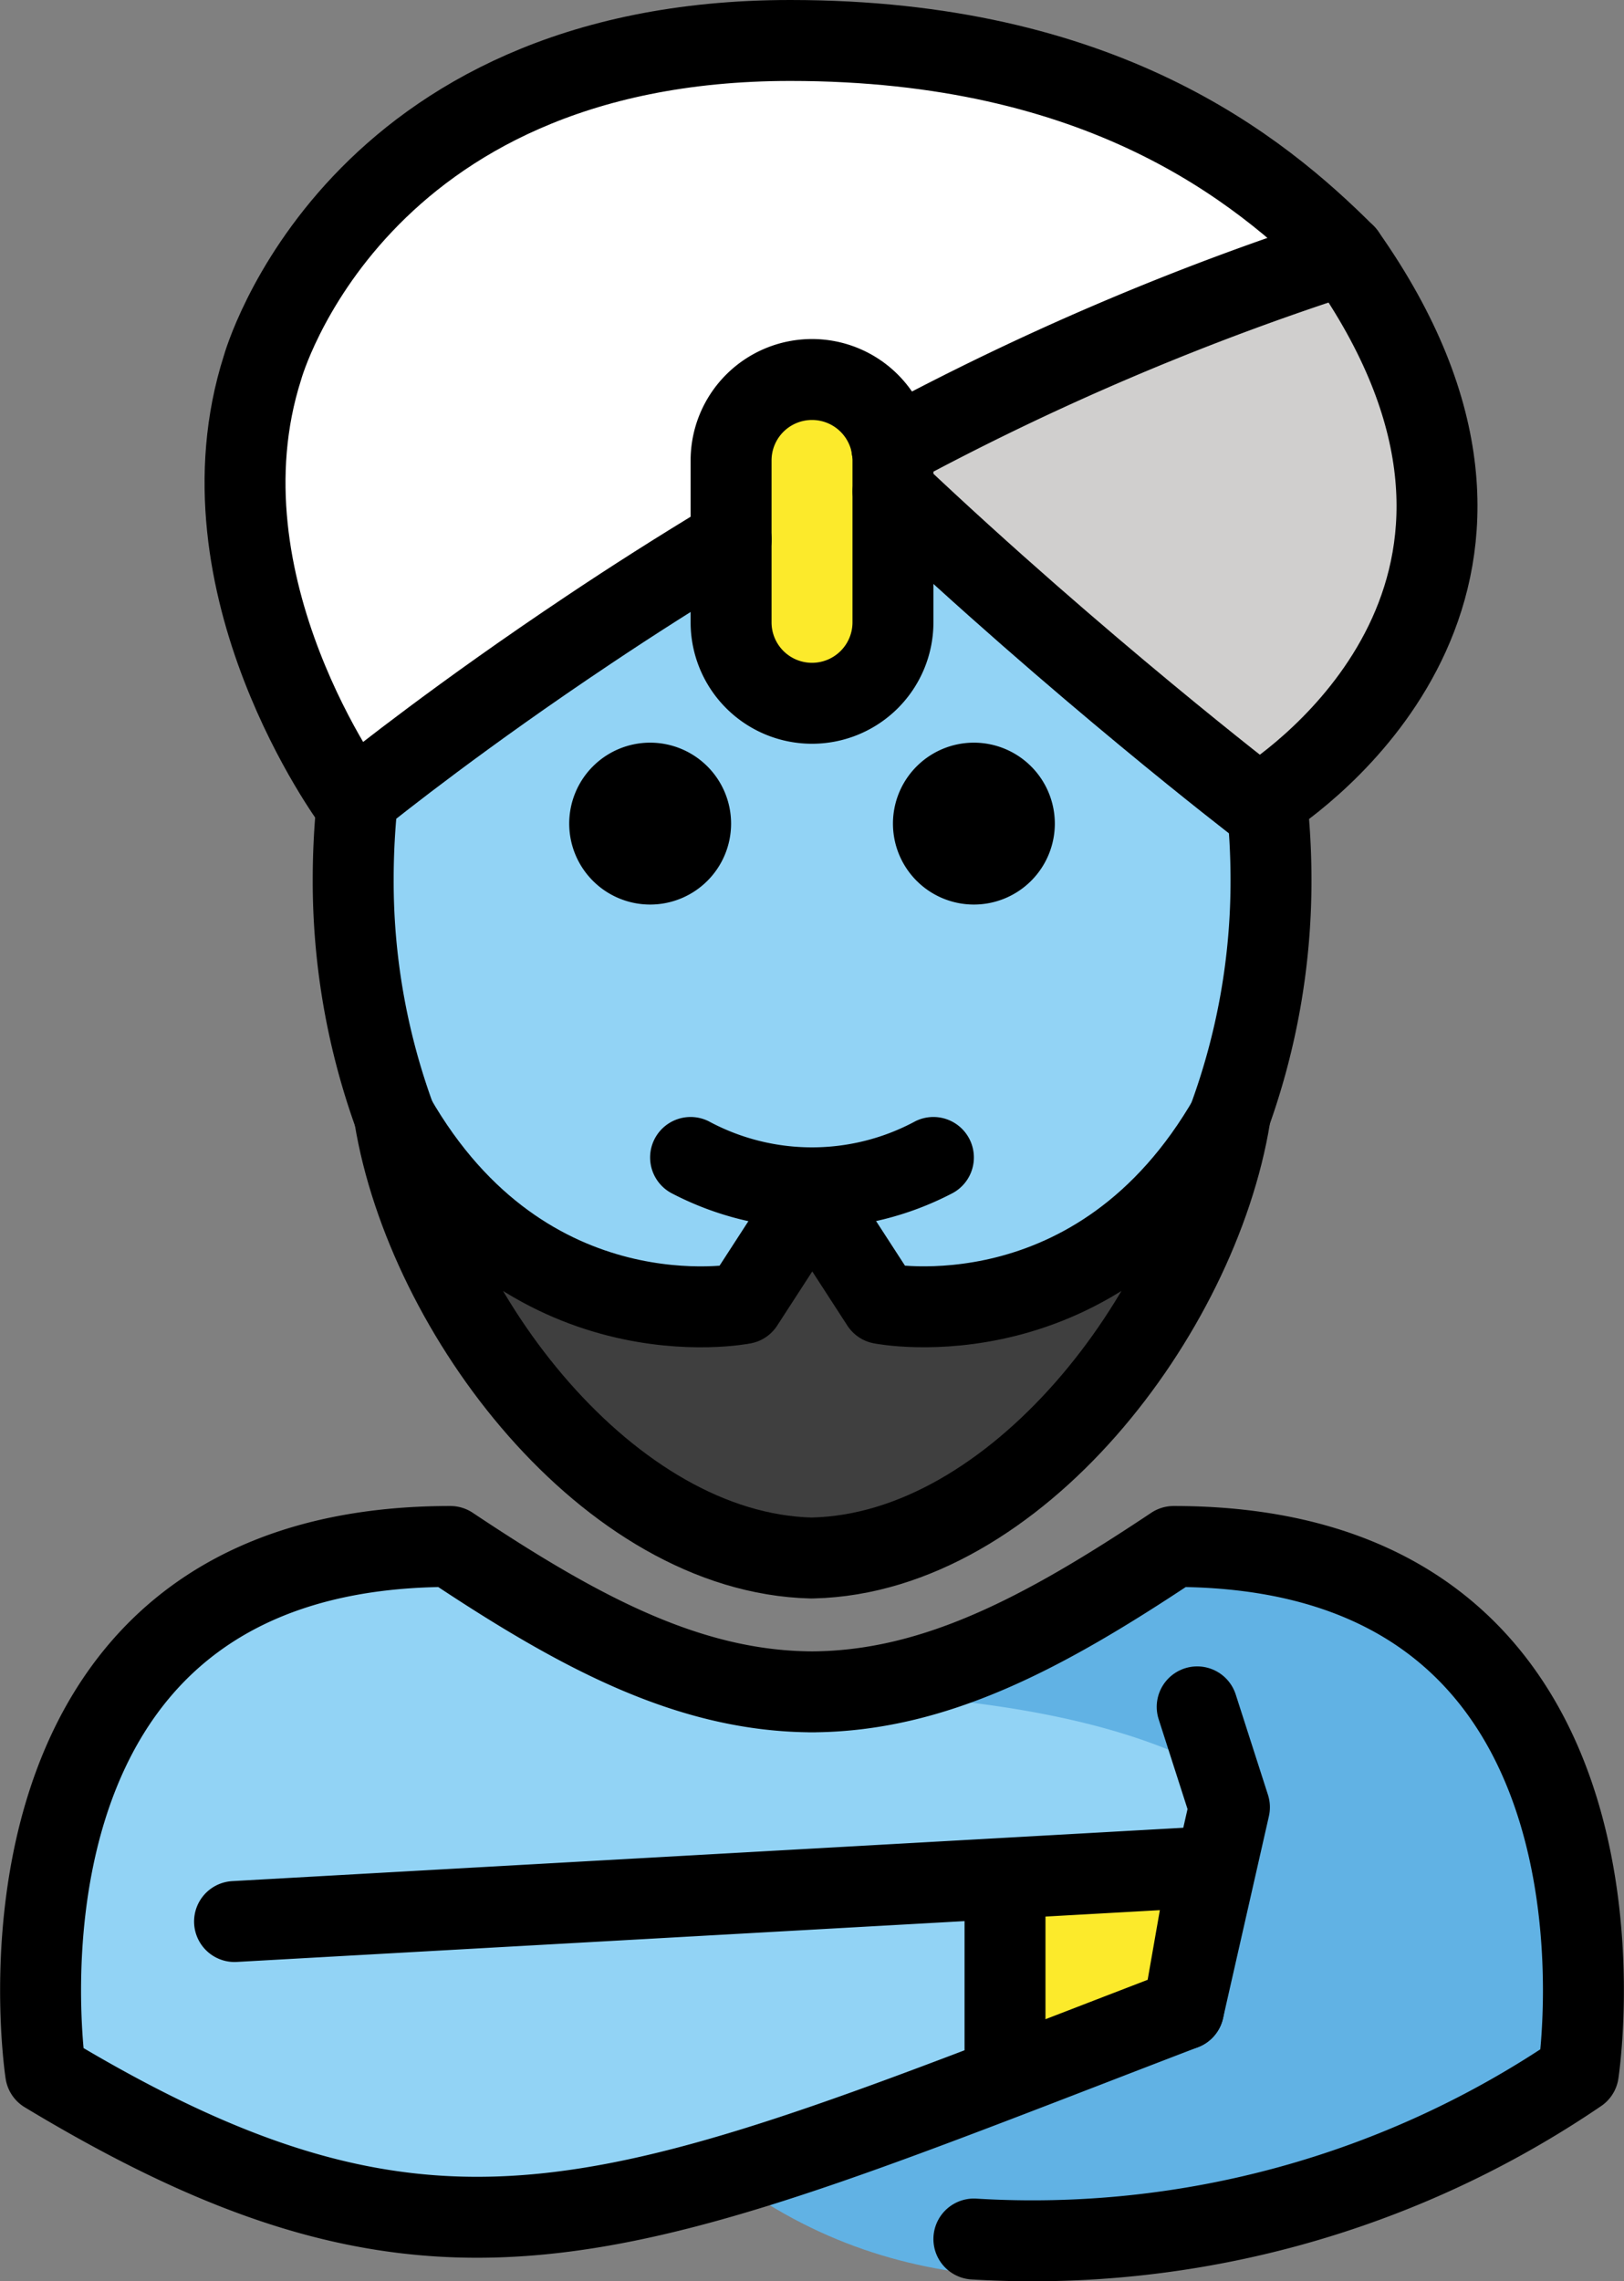 <?xml version="1.0" encoding="UTF-8" standalone="no"?>
<svg
   id="emoji"
   viewBox="0 0 40.131 56.367"
   version="1.1"
   sodipodi:docname="1f9de-200d-2642-fe0f.svg"
   width="40.131"
   height="56.367"
   xmlns:inkscape="http://www.inkscape.org/namespaces/inkscape"
   xmlns:sodipodi="http://sodipodi.sourceforge.net/DTD/sodipodi-0.dtd"
   xmlns="http://www.w3.org/2000/svg"
   xmlns:svg="http://www.w3.org/2000/svg">
  <rect x="0" y="0" width="40.131" height="56.367" fill="#808080" stroke="none"/>
  <defs
     id="defs19" />
  <sodipodi:namedview
     id="namedview19"
     pagecolor="#ffffff"
     bordercolor="#000000"
     borderopacity="0.25"
     inkscape:showpageshadow="2"
     inkscape:pageopacity="0.0"
     inkscape:pagecheckerboard="0"
     inkscape:deskcolor="#d1d1d1" />
  <g
     id="color"
     transform="translate(-15.948,-8.443)">
    <path
       fill="#92d3f5"
       d="m 45.532,50.617 0.797,2.48 -1.134,4.995 -5.181,5.675 A 23.967,23.967 0 0 0 54.951,59.654 c 0,0 2,-13 -10,-13 -3.192,2.128 -5.926,3.598 -9,3.592 h 0.125 c -3.074,0.006 -5.808,-1.464 -9,-3.592 -12,0 -10,13 -10,13 9.978,6.021 14.368,3.708 28.119,-1.562 l 0.617,-3.521 -24.068,1.35 5.309,-0.908"
       id="path1" />
    <path
       fill="#92d3f5"
       d="m 54.936,59.654 c 0,0 2,-13 -10,-13 -3.192,2.128 -5.926,3.598 -9,3.592 h 0.125 c -3.074,0.006 -5.808,-1.464 -9,-3.592 -12,0 -10,13 -10,13"
       id="path2" />
    <path
       fill="#61b2e4"
       d="m 45.218,46.654 a 18.013,18.013 0 0 1 -8.938,3.588 c 13.062,0.411 13.062,5.412 13.825,9.412 h 5.113 c 0,0 2,-13 -10,-13 z"
       id="path3" />
    <path
       fill="#61b2e4"
       d="m 55.218,59.654 c 0,0 -11.756,9.026 -20.737,2.963 l 10.713,-4.525 1.134,-4.995 c 0,0 8.977,-2.464 8.889,6.557 z"
       id="path4" />
    <ellipse
       cx="36.013"
       cy="30.154"
       rx="11.339"
       ry="14.173"
       fill="#92d3f5"
       id="ellipse4" />
    <path
       fill="#ffffff"
       d="m 49.185,14.728 c -13.171,4.117 -24.51,13.518 -24.51,13.518 0,0 -3.96,-5.339 -2.237,-10.726 0,0 2.237,-8.077 13.036,-8.077 7.704,0 11.595,3.169 13.711,5.285 C 55.331,23.453 47.05,28.332 47.05,28.332 a 126.166,126.166 0 0 1 -9.655,-8.341"
       id="path5" />
    <path
       fill="#3f3f3f"
       d="m 36.042,46.938 c 5.017,-0.125 9.507,-6.046 10.3,-10.896 -3.248,5.68 -8.616,4.61 -8.616,4.61 L 36.02,38.019 34.314,40.653 c 0,0 -5.368,1.069 -8.616,-4.61 0.793,4.85 5.282,10.771 10.3,10.896"
       id="path6" />
    <path
       fill="#d0cfce"
       d="M 49.185,14.728 C 55.331,23.453 47.05,28.332 47.05,28.332 a 126.166,126.166 0 0 1 -9.655,-8.341"
       id="path7" />
    <path
       fill="#fcea2b"
       d="m 36.014,25.82 v 0 a 2,2 0 0 1 -2,-2 v -4 a 2,2 0 0 1 2,-2 v 0 a 2,2 0 0 1 2,2 v 4 a 2,2 0 0 1 -2,2 z"
       id="path8" />
    <polygon
       fill="#fcea2b"
       points="40.783,54.678 45.812,54.678 45.195,58.092 40.783,59.923 "
       id="polygon8" />
  </g>
  <g
     id="line"
     transform="translate(-15.948,-8.443)">
    <path
       fill="none"
       stroke="#000000"
       stroke-linecap="round"
       stroke-linejoin="round"
       stroke-width="2"
       d="M 40.014,63.766 A 23.967,23.967 0 0 0 54.951,59.654 c 0,0 2,-13 -10,-13 -3.192,2.128 -5.926,3.598 -9,3.592 h 0.125 c -3.074,0.006 -5.808,-1.464 -9,-3.592 -12,0 -10,13 -10,13 9.978,6.021 14.368,3.708 28.119,-1.562 l 0.617,-3.521 -24.068,1.35"
       id="path9" />
    <path
       fill="none"
       stroke="#000000"
       stroke-linecap="round"
       stroke-linejoin="round"
       stroke-width="2"
       d="m 45.532,50.617 0.797,2.48 -1.134,4.995"
       id="path10" />
    <path
       fill="none"
       stroke="#000000"
       stroke-linecap="round"
       stroke-linejoin="round"
       stroke-width="2"
       d="m 25.716,36.072 a 17.002,17.002 0 0 1 -1.04,-5.92 18.705,18.705 0 0 1 0.11,-2"
       id="path11" />
    <path
       fill="none"
       stroke="#000000"
       stroke-linecap="round"
       stroke-linejoin="round"
       stroke-width="2"
       d="m 47.246,28.203 a 17.918,17.918 0 0 1 0.11,1.95 17.018,17.018 0 0 1 -1.06,5.97"
       id="path12" />
    <path
       d="m 42.014,28.793 a 2,2 0 1 1 -2,-2 2.001,2.001 0 0 1 2,2"
       id="path13" />
    <path
       d="m 34.014,28.793 a 2,2 0 1 1 -2,-2 2.001,2.001 0 0 1 2,2"
       id="path14" />
    <path
       d="m 36.013,38.795 a 7.653,7.653 0 0 1 -3.447,-0.858 1,1 0 0 1 0.895,-1.789 5.377,5.377 0 0 0 5.105,0 1,1 0 0 1 0.895,1.789 7.653,7.653 0 0 1 -3.447,0.858 z"
       id="path15" />
    <path
       fill="none"
       stroke="#000000"
       stroke-linecap="round"
       stroke-linejoin="round"
       stroke-width="2"
       d="m 36.042,46.938 c 5.017,-0.125 9.507,-6.046 10.3,-10.896 -3.248,5.68 -8.616,4.61 -8.616,4.61 L 36.02,38.019 34.314,40.653 c 0,0 -5.368,1.069 -8.616,-4.61 0.793,4.85 5.282,10.771 10.3,10.896"
       id="path16" />
    <path
       fill="none"
       stroke="#000000"
       stroke-linecap="round"
       stroke-linejoin="round"
       stroke-width="2"
       d="m 34.016,21.773 c -1.28,0.77 -2.47,1.53 -3.53,2.24 -3.13,2.09 -5.21,3.75 -5.7,4.14 -0.07,0.06 -0.11,0.09 -0.11,0.09 0,0 -3.96,-5.34 -2.24,-10.72 0,0 2.24,-8.08 13.04,-8.08 7.7,0 11.59,3.17 13.71,5.29 5.58,7.91 -0.72,12.65 -1.94,13.47 -0.13,0.09 -0.2,0.13 -0.2,0.13 0,0 -4.41,-3.38 -9.03,-7.75"
       id="path17" />
    <path
       fill="none"
       stroke="#000000"
       stroke-linecap="round"
       stroke-linejoin="round"
       stroke-width="2"
       d="m 37.986,19.512 a 66.431,66.431 0 0 1 11.2,-4.78"
       id="path18" />
    <path
       fill="none"
       stroke="#000000"
       stroke-linecap="round"
       stroke-linejoin="round"
       stroke-width="2"
       d="m 36.014,25.82 v 0 a 2,2 0 0 1 -2,-2 v -4 a 2,2 0 0 1 2,-2 v 0 a 2,2 0 0 1 2,2 v 4 a 2,2 0 0 1 -2,2 z"
       id="path19" />
    <line
       x1="40.783"
       x2="40.783"
       y1="54.971"
       y2="59.719"
       fill="none"
       stroke="#000000"
       stroke-linecap="round"
       stroke-linejoin="round"
       stroke-width="2"
       id="line19" />
  </g>
</svg>
